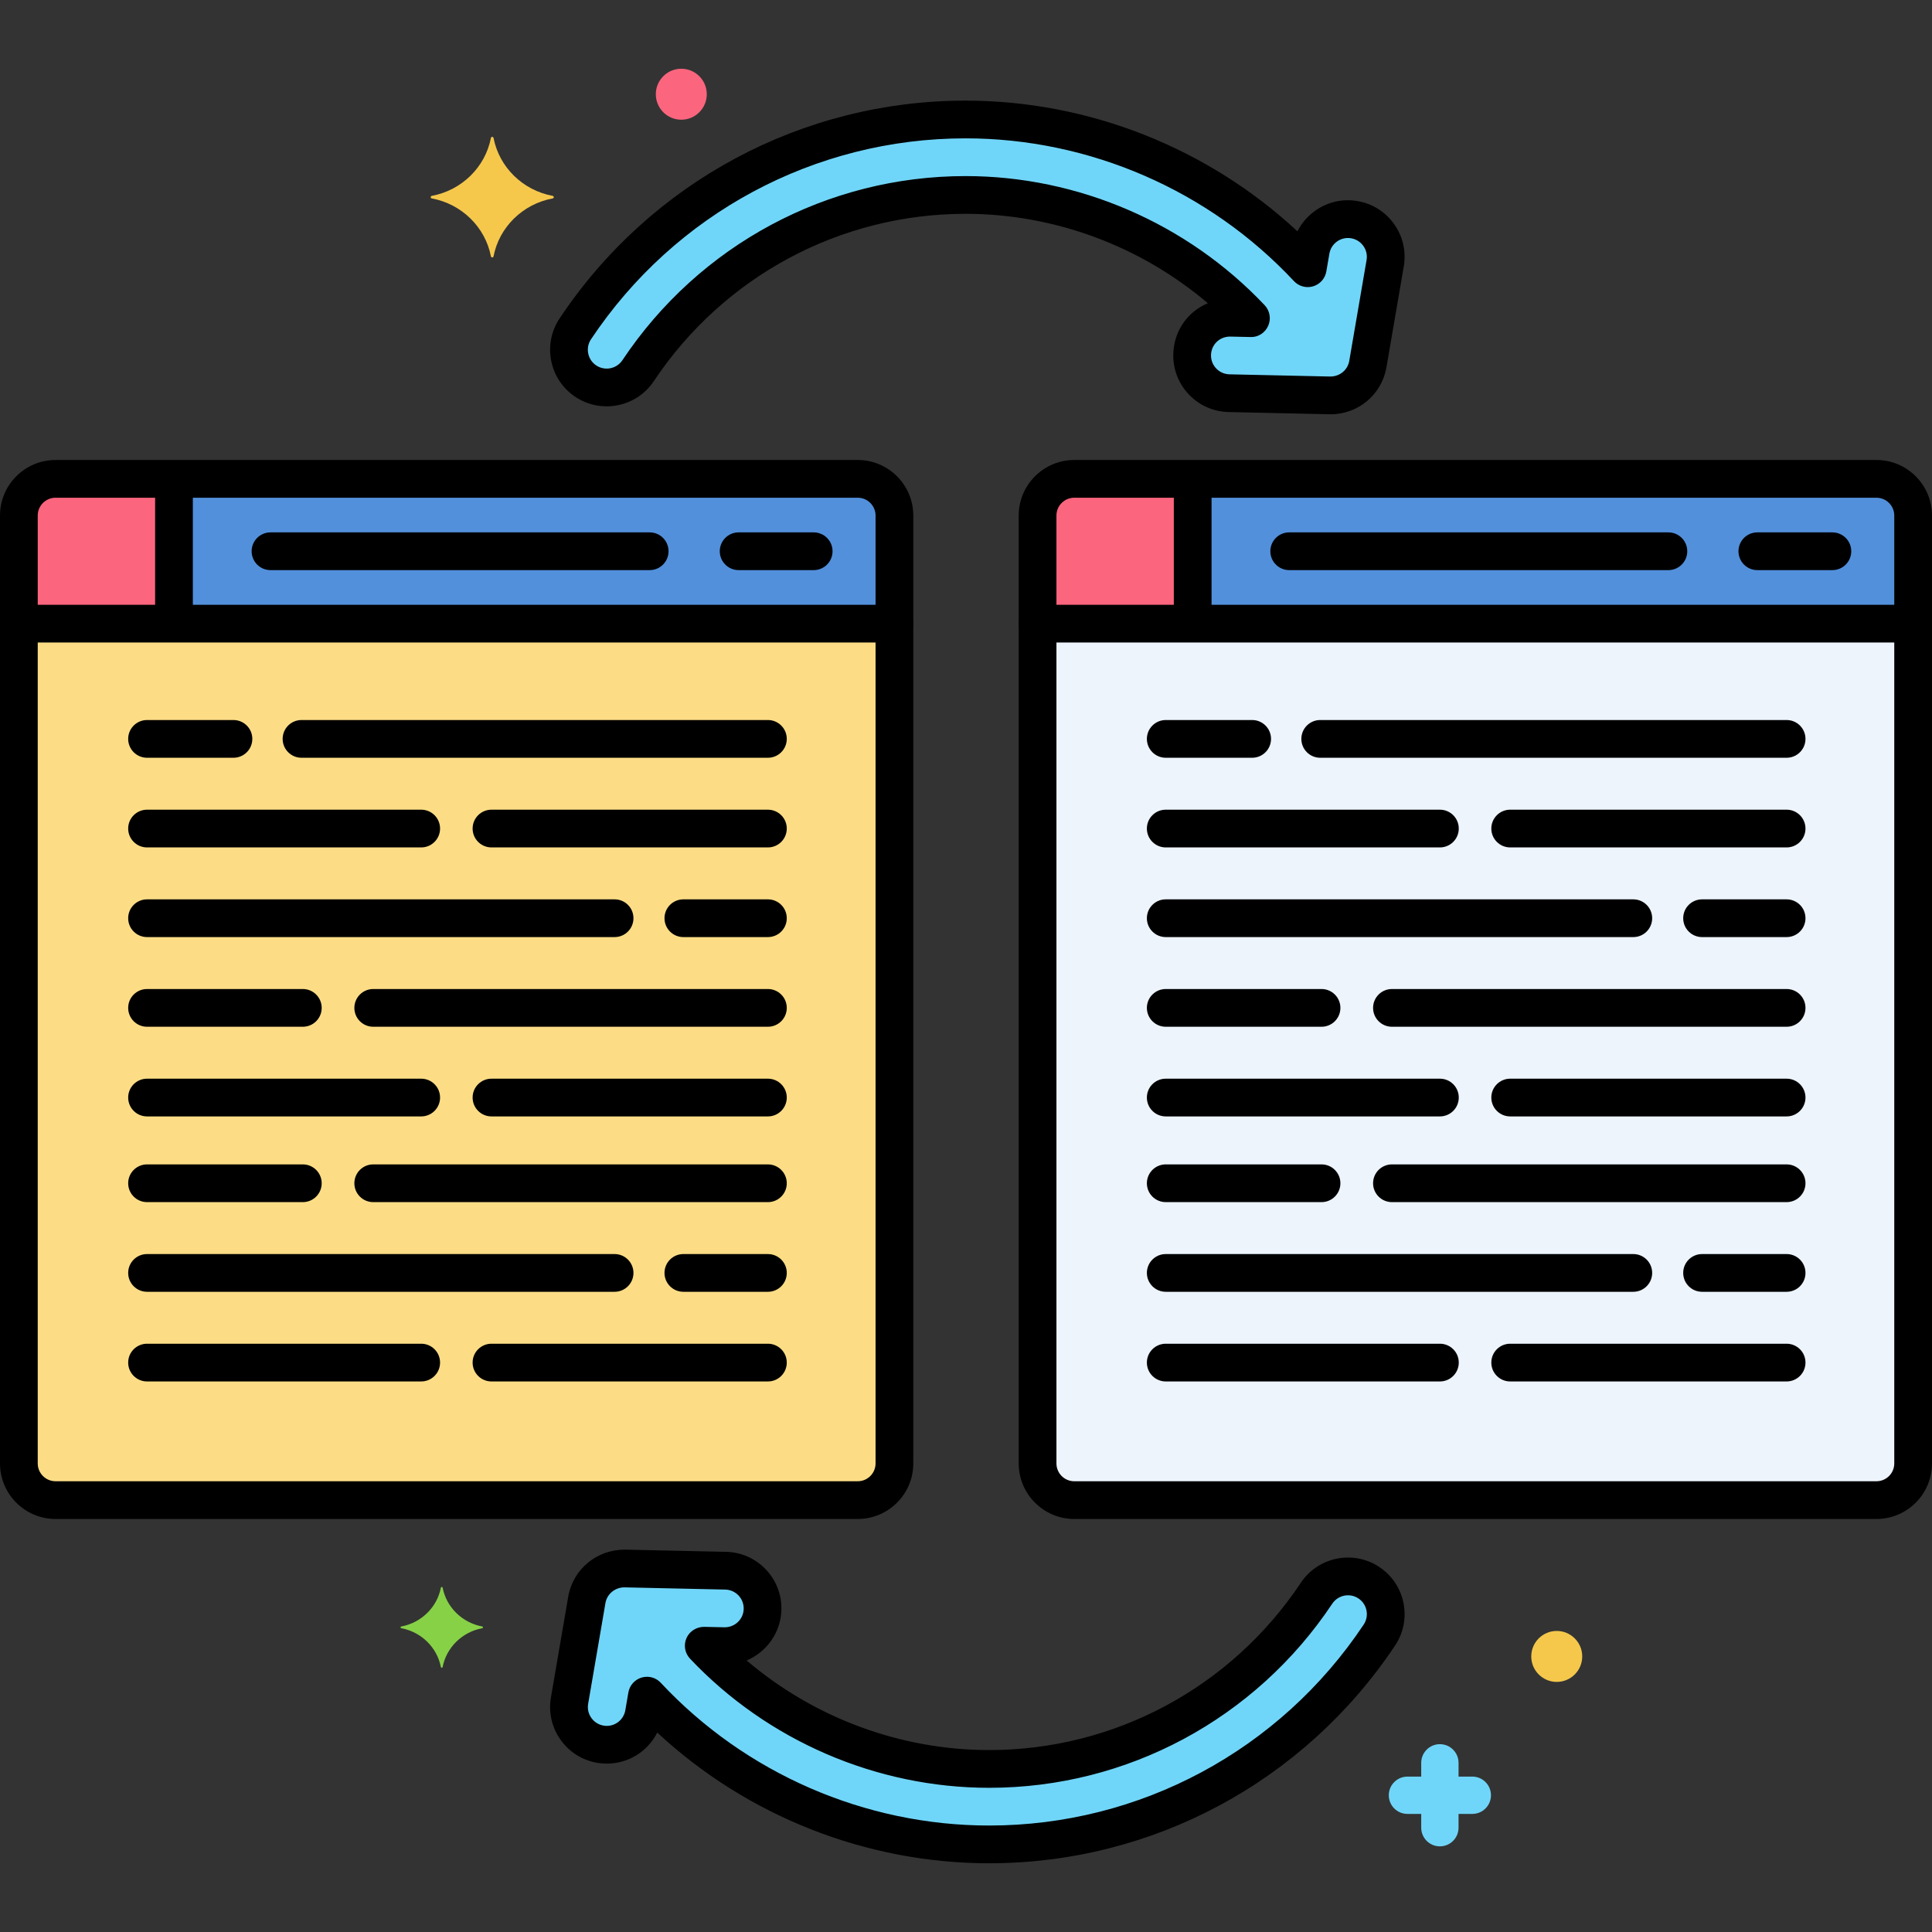 <svg enable-background="new 0 0 256 256" height="512" viewBox="0 0 256 256" width="512" xmlns="http://www.w3.org/2000/svg"><rect x="0" y="0" width="256" height="256" fill="#333333" stroke="none"/><g id="Layer_22"><g><g><g><path d="m77.62 50.504c2.299 1.531 5.402.91 6.934-1.388 9.717-14.58 25.935-23.285 43.383-23.285 14.455 0 28.053 5.988 37.822 16.328l-2.684-.059c-2.809-.044-5.048 2.129-5.109 4.889-.061 2.761 2.128 5.048 4.889 5.109l13.356.293c.038 0 .074.001.111.001 2.428 0 4.514-1.75 4.926-4.154l2.293-13.355c.467-2.722-1.36-5.307-4.082-5.774-2.724-.47-5.307 1.36-5.774 4.082l-.404 2.353c-11.658-12.485-27.987-19.711-45.346-19.711-20.8 0-40.128 10.37-51.704 27.739-1.53 2.296-.909 5.401 1.389 6.932z" fill="#70d6f9"/></g></g><g><g><path d="m181.387 209.72c-2.297-1.53-5.402-.91-6.934 1.388-9.717 14.58-25.935 23.285-43.383 23.285-14.455 0-28.053-5.988-37.822-16.328l2.684.059c2.767.029 5.048-2.129 5.109-4.889.061-2.761-2.128-5.048-4.889-5.109l-13.355-.293c-2.475-.012-4.619 1.712-5.038 4.153l-2.293 13.355c-.467 2.722 1.36 5.307 4.082 5.774.286.049.571.073.852.073 2.39 0 4.504-1.72 4.922-4.155l.404-2.352c11.658 12.485 27.987 19.711 45.345 19.711 20.8 0 40.129-10.37 51.705-27.739 1.53-2.297.909-5.402-1.389-6.933z" fill="#70d6f9"/></g></g><g><g><path d="m195.089 240.354h-1.824v1.824c0 1.366-1.107 2.473-2.473 2.473s-2.473-1.107-2.473-2.473v-1.824h-1.824c-1.366 0-2.473-1.107-2.473-2.473s1.107-2.473 2.473-2.473h1.824v-1.824c0-1.366 1.107-2.473 2.473-2.473s2.473 1.107 2.473 2.473v1.824h1.824c1.366 0 2.473 1.107 2.473 2.473s-1.108 2.473-2.473 2.473z" fill="#70d6f9"/></g></g><g><g><path d="m63.9 215.747c-2.654.494-4.745 2.543-5.249 5.143-.025.131-.208.131-.233 0-.504-2.6-2.596-4.648-5.249-5.143-.133-.025-.133-.203 0-.228 2.654-.494 4.745-2.543 5.249-5.143.025-.131.208-.131.233 0 .504 2.6 2.596 4.648 5.249 5.143.133.025.133.203 0 .228z" fill="#87d147"/></g></g><g><g><path d="m73.23 26.293c-3.959.737-7.08 3.794-7.833 7.673-.038.195-.31.195-.348 0-.753-3.879-3.873-6.936-7.833-7.673-.199-.037-.199-.303 0-.34 3.959-.737 7.08-3.794 7.833-7.673.038-.195.31-.195.348 0 .753 3.879 3.873 6.936 7.833 7.673.199.036.199.303 0 .34z" fill="#f5c84c"/></g></g><g><g><circle cx="90.276" cy="12.485" fill="#fc657e" r="3.377"/></g></g><g><g><circle cx="206.276" cy="219.485" fill="#f5c84c" r="3.377"/></g></g><g><g><path d="m137.484 82.635v111.278c0 2.684 2.176 4.86 4.86 4.86h106.296c2.684 0 4.86-2.176 4.86-4.86v-111.278z" fill="#edf4fc"/></g></g><g><g><path d="m248.64 63.451h-106.296c-2.684 0-4.86 2.176-4.86 4.86v14.324h116.016v-14.324c0-2.684-2.176-4.86-4.86-4.86z" fill="#5290db"/></g></g><g><g><path d="m158.038 63.451h-15.694c-2.684 0-4.86 2.176-4.86 4.86v14.324h20.554z" fill="#fc657e"/></g></g><g><g><path d="m221.07 75.543h-50.243c-1.381 0-2.5-1.119-2.5-2.5s1.119-2.5 2.5-2.5h50.243c1.381 0 2.5 1.119 2.5 2.5s-1.119 2.5-2.5 2.5z"/></g></g><g><g><path d="m242.801 75.543h-9.943c-1.381 0-2.5-1.119-2.5-2.5s1.119-2.5 2.5-2.5h9.943c1.381 0 2.5 1.119 2.5 2.5s-1.119 2.5-2.5 2.5z"/></g></g><g><g><path d="m248.641 201.273h-106.297c-4.058 0-7.36-3.302-7.36-7.36v-111.278c0-1.381 1.119-2.5 2.5-2.5s2.5 1.119 2.5 2.5v111.278c0 1.301 1.059 2.36 2.36 2.36h106.297c1.301 0 2.359-1.059 2.359-2.36v-111.278c0-1.381 1.119-2.5 2.5-2.5s2.5 1.119 2.5 2.5v111.278c0 4.058-3.301 7.36-7.359 7.36z"/></g></g><g><g><path d="m253.5 85.135h-116.016c-1.381 0-2.5-1.119-2.5-2.5v-14.324c0-4.058 3.302-7.36 7.36-7.36h106.297c4.058 0 7.359 3.302 7.359 7.36v14.324c0 1.381-1.119 2.5-2.5 2.5zm-113.516-5h111.016v-11.824c0-1.301-1.059-2.36-2.359-2.36h-106.297c-1.301 0-2.36 1.059-2.36 2.36z"/></g></g><g><g><path d="m158.038 84.25c-1.381 0-2.5-1.119-2.5-2.5v-17.375c0-1.381 1.119-2.5 2.5-2.5s2.5 1.119 2.5 2.5v17.375c0 1.381-1.119 2.5-2.5 2.5z"/></g></g><g><g><path d="m236.735 100.407h-61.799c-1.381 0-2.5-1.119-2.5-2.5s1.119-2.5 2.5-2.5h61.799c1.381 0 2.5 1.119 2.5 2.5s-1.119 2.5-2.5 2.5z"/></g></g><g><g><path d="m165.918 100.407h-11.45c-1.381 0-2.5-1.119-2.5-2.5s1.119-2.5 2.5-2.5h11.45c1.381 0 2.5 1.119 2.5 2.5s-1.119 2.5-2.5 2.5z"/></g></g><g><g><path d="m236.735 112.288h-36.627c-1.381 0-2.5-1.119-2.5-2.5s1.119-2.5 2.5-2.5h36.627c1.381 0 2.5 1.119 2.5 2.5s-1.119 2.5-2.5 2.5z"/></g></g><g><g><path d="m190.795 112.288h-36.327c-1.381 0-2.5-1.119-2.5-2.5s1.119-2.5 2.5-2.5h36.327c1.381 0 2.5 1.119 2.5 2.5s-1.119 2.5-2.5 2.5z"/></g></g><g><g><path d="m236.735 124.169h-11.202c-1.381 0-2.5-1.119-2.5-2.5s1.119-2.5 2.5-2.5h11.202c1.381 0 2.5 1.119 2.5 2.5s-1.119 2.5-2.5 2.5z"/></g></g><g><g><path d="m216.421 124.169h-61.953c-1.381 0-2.5-1.119-2.5-2.5s1.119-2.5 2.5-2.5h61.953c1.381 0 2.5 1.119 2.5 2.5s-1.119 2.5-2.5 2.5z"/></g></g><g><g><path d="m236.735 136.05h-52.295c-1.381 0-2.5-1.119-2.5-2.5s1.119-2.5 2.5-2.5h52.295c1.381 0 2.5 1.119 2.5 2.5s-1.119 2.5-2.5 2.5z"/></g></g><g><g><path d="m175.11 136.05h-20.642c-1.381 0-2.5-1.119-2.5-2.5s1.119-2.5 2.5-2.5h20.642c1.381 0 2.5 1.119 2.5 2.5s-1.119 2.5-2.5 2.5z"/></g></g><g><g><path d="m236.735 183.05h-36.627c-1.381 0-2.5-1.119-2.5-2.5s1.119-2.5 2.5-2.5h36.627c1.381 0 2.5 1.119 2.5 2.5s-1.119 2.5-2.5 2.5z"/></g></g><g><g><path d="m190.795 183.05h-36.327c-1.381 0-2.5-1.119-2.5-2.5s1.119-2.5 2.5-2.5h36.327c1.381 0 2.5 1.119 2.5 2.5s-1.119 2.5-2.5 2.5z"/></g></g><g><g><path d="m236.735 171.169h-11.202c-1.381 0-2.5-1.119-2.5-2.5s1.119-2.5 2.5-2.5h11.202c1.381 0 2.5 1.119 2.5 2.5s-1.119 2.5-2.5 2.5z"/></g></g><g><g><path d="m216.421 171.169h-61.953c-1.381 0-2.5-1.119-2.5-2.5s1.119-2.5 2.5-2.5h61.953c1.381 0 2.5 1.119 2.5 2.5s-1.119 2.5-2.5 2.5z"/></g></g><g><g><path d="m236.735 159.288h-52.295c-1.381 0-2.5-1.119-2.5-2.5s1.119-2.5 2.5-2.5h52.295c1.381 0 2.5 1.119 2.5 2.5s-1.119 2.5-2.5 2.5z"/></g></g><g><g><path d="m175.11 159.288h-20.642c-1.381 0-2.5-1.119-2.5-2.5s1.119-2.5 2.5-2.5h20.642c1.381 0 2.5 1.119 2.5 2.5s-1.119 2.5-2.5 2.5z"/></g></g><g><g><path d="m236.735 147.931h-36.627c-1.381 0-2.5-1.119-2.5-2.5s1.119-2.5 2.5-2.5h36.627c1.381 0 2.5 1.119 2.5 2.5s-1.119 2.5-2.5 2.5z"/></g></g><g><g><path d="m190.795 147.931h-36.327c-1.381 0-2.5-1.119-2.5-2.5s1.119-2.5 2.5-2.5h36.327c1.381 0 2.5 1.119 2.5 2.5s-1.119 2.5-2.5 2.5z"/></g></g><g><g><path d="m2.5 82.635v111.278c0 2.684 2.176 4.86 4.86 4.86h106.297c2.684 0 4.86-2.176 4.86-4.86v-111.278z" fill="#fcdd86"/></g></g><g><g><path d="m113.656 63.451h-106.296c-2.684 0-4.86 2.176-4.86 4.86v14.324h116.016v-14.324c0-2.684-2.176-4.86-4.86-4.86z" fill="#5290db"/></g></g><g><g><path d="m23.054 63.451h-15.694c-2.684 0-4.86 2.176-4.86 4.86v14.324h20.554z" fill="#fc657e"/></g></g><g><g><path d="m86.086 75.543h-50.243c-1.381 0-2.5-1.119-2.5-2.5s1.119-2.5 2.5-2.5h50.243c1.381 0 2.5 1.119 2.5 2.5s-1.119 2.5-2.5 2.5z"/></g></g><g><g><path d="m107.817 75.543h-9.943c-1.381 0-2.5-1.119-2.5-2.5s1.119-2.5 2.5-2.5h9.943c1.381 0 2.5 1.119 2.5 2.5s-1.119 2.5-2.5 2.5z"/></g></g><g><g><path d="m113.656 201.273h-106.297c-4.058 0-7.359-3.302-7.359-7.36v-111.278c0-1.381 1.119-2.5 2.5-2.5s2.5 1.119 2.5 2.5v111.278c0 1.301 1.059 2.36 2.359 2.36h106.297c1.301 0 2.36-1.059 2.36-2.36v-111.278c0-1.381 1.119-2.5 2.5-2.5s2.5 1.119 2.5 2.5v111.278c0 4.058-3.302 7.36-7.36 7.36z"/></g></g><g><g><path d="m118.516 85.135h-116.016c-1.381 0-2.5-1.119-2.5-2.5v-14.324c0-4.058 3.301-7.36 7.359-7.36h106.297c4.058 0 7.36 3.302 7.36 7.36v14.324c0 1.381-1.119 2.5-2.5 2.5zm-113.516-5h111.016v-11.824c0-1.301-1.059-2.36-2.36-2.36h-106.297c-1.3 0-2.359 1.059-2.359 2.36z"/></g></g><g><g><path d="m23.054 84.375c-1.381 0-2.5-1.119-2.5-2.5v-17.667c0-1.381 1.119-2.5 2.5-2.5s2.5 1.119 2.5 2.5v17.667c0 1.381-1.119 2.5-2.5 2.5z"/></g></g><g><g><path d="m101.751 100.407h-61.799c-1.381 0-2.5-1.119-2.5-2.5s1.119-2.5 2.5-2.5h61.799c1.381 0 2.5 1.119 2.5 2.5s-1.119 2.5-2.5 2.5z"/></g></g><g><g><path d="m30.934 100.407h-11.45c-1.381 0-2.5-1.119-2.5-2.5s1.119-2.5 2.5-2.5h11.45c1.381 0 2.5 1.119 2.5 2.5s-1.119 2.5-2.5 2.5z"/></g></g><g><g><path d="m101.751 112.288h-36.627c-1.381 0-2.5-1.119-2.5-2.5s1.119-2.5 2.5-2.5h36.627c1.381 0 2.5 1.119 2.5 2.5s-1.119 2.5-2.5 2.5z"/></g></g><g><g><path d="m55.811 112.288h-36.327c-1.381 0-2.5-1.119-2.5-2.5s1.119-2.5 2.5-2.5h36.327c1.381 0 2.5 1.119 2.5 2.5s-1.119 2.5-2.5 2.5z"/></g></g><g><g><path d="m101.751 124.169h-11.202c-1.381 0-2.5-1.119-2.5-2.5s1.119-2.5 2.5-2.5h11.202c1.381 0 2.5 1.119 2.5 2.5s-1.119 2.5-2.5 2.5z"/></g></g><g><g><path d="m81.437 124.169h-61.953c-1.381 0-2.5-1.119-2.5-2.5s1.119-2.5 2.5-2.5h61.953c1.381 0 2.5 1.119 2.5 2.5s-1.119 2.5-2.5 2.5z"/></g></g><g><g><path d="m101.751 136.05h-52.296c-1.381 0-2.5-1.119-2.5-2.5s1.119-2.5 2.5-2.5h52.296c1.381 0 2.5 1.119 2.5 2.5s-1.119 2.5-2.5 2.5z"/></g></g><g><g><path d="m40.126 136.05h-20.642c-1.381 0-2.5-1.119-2.5-2.5s1.119-2.5 2.5-2.5h20.642c1.381 0 2.5 1.119 2.5 2.5s-1.119 2.5-2.5 2.5z"/></g></g><g><g><path d="m101.751 183.05h-36.627c-1.381 0-2.5-1.119-2.5-2.5s1.119-2.5 2.5-2.5h36.627c1.381 0 2.5 1.119 2.5 2.5s-1.119 2.5-2.5 2.5z"/></g></g><g><g><path d="m55.811 183.05h-36.327c-1.381 0-2.5-1.119-2.5-2.5s1.119-2.5 2.5-2.5h36.327c1.381 0 2.5 1.119 2.5 2.5s-1.119 2.5-2.5 2.5z"/></g></g><g><g><path d="m101.751 171.169h-11.202c-1.381 0-2.5-1.119-2.5-2.5s1.119-2.5 2.5-2.5h11.202c1.381 0 2.5 1.119 2.5 2.5s-1.119 2.5-2.5 2.5z"/></g></g><g><g><path d="m81.437 171.169h-61.953c-1.381 0-2.5-1.119-2.5-2.5s1.119-2.5 2.5-2.5h61.953c1.381 0 2.5 1.119 2.5 2.5s-1.119 2.5-2.5 2.5z"/></g></g><g><g><path d="m101.751 159.288h-52.296c-1.381 0-2.5-1.119-2.5-2.5s1.119-2.5 2.5-2.5h52.296c1.381 0 2.5 1.119 2.5 2.5s-1.119 2.5-2.5 2.5z"/></g></g><g><g><path d="m40.126 159.288h-20.642c-1.381 0-2.5-1.119-2.5-2.5s1.119-2.5 2.5-2.5h20.642c1.381 0 2.5 1.119 2.5 2.5s-1.119 2.5-2.5 2.5z"/></g></g><g><g><path d="m101.751 147.931h-36.627c-1.381 0-2.5-1.119-2.5-2.5s1.119-2.5 2.5-2.5h36.627c1.381 0 2.5 1.119 2.5 2.5s-1.119 2.5-2.5 2.5z"/></g></g><g><g><path d="m55.811 147.931h-36.327c-1.381 0-2.5-1.119-2.5-2.5s1.119-2.5 2.5-2.5h36.327c1.381 0 2.5 1.119 2.5 2.5s-1.119 2.5-2.5 2.5z"/></g></g><g><g><path d="m176.322 54.893-.141-.001-13.381-.294c-2.003-.044-3.869-.865-5.254-2.313-1.385-1.447-2.124-3.348-2.08-5.35.068-3.089 1.921-5.655 4.578-6.756-8.917-7.582-20.352-11.847-32.107-11.847-16.61 0-32.05 8.288-41.302 22.171-2.293 3.441-6.958 4.374-10.4 2.083-1.667-1.111-2.802-2.805-3.195-4.77-.393-1.964.002-3.964 1.113-5.631 12.041-18.066 32.147-28.853 53.785-28.853 16.305 0 32.093 6.264 43.981 17.319.545-1.082 1.35-2.02 2.366-2.739 1.636-1.158 3.624-1.611 5.602-1.267 1.972.338 3.696 1.426 4.853 3.062 1.156 1.636 1.606 3.624 1.267 5.598l-2.293 13.356c-.622 3.611-3.73 6.232-7.392 6.232zm-13.344-10.293c-1.376 0-2.482 1.066-2.513 2.445-.015.667.231 1.301.693 1.783.461.483 1.083.756 1.751.771l13.356.293h.001c1.276 0 2.312-.873 2.518-2.076l2.293-13.356c.113-.658-.037-1.321-.422-1.866-.386-.545-.96-.908-1.618-1.021-.66-.115-1.322.036-1.866.421-.545.386-.908.961-1.021 1.62l-.404 2.352c-.161.936-.838 1.7-1.748 1.972-.908.273-1.895.006-2.543-.689-11.226-12.022-27.088-18.917-43.519-18.917-19.962 0-38.513 9.953-49.624 26.625-.371.556-.502 1.223-.371 1.877.131.655.509 1.219 1.064 1.589 1.149.764 2.704.453 3.467-.693 10.182-15.278 27.177-24.398 45.463-24.398 14.917 0 29.365 6.236 39.639 17.11.692.733.876 1.81.468 2.731-.409.922-1.321 1.53-2.34 1.485l-2.682-.058c-.015 0-.028 0-.042 0z"/></g></g><g><g><path d="m131.07 246.893c-16.306 0-32.093-6.263-43.98-17.32-1.245 2.475-3.794 4.116-6.691 4.116-.425 0-.855-.037-1.277-.109-1.973-.339-3.697-1.427-4.854-3.063-1.156-1.636-1.606-3.624-1.267-5.598l2.293-13.356c.621-3.615 3.761-6.229 7.476-6.229h.038l13.398.293c2.003.044 3.869.865 5.254 2.313 1.385 1.447 2.124 3.348 2.08 5.35-.067 3.022-1.957 5.609-4.603 6.734 8.921 7.595 20.367 11.869 32.133 11.869 16.61 0 32.051-8.288 41.303-22.171 2.294-3.44 6.959-4.375 10.4-2.082 1.667 1.111 2.802 2.805 3.195 4.77.393 1.964-.002 3.964-1.113 5.631-12.041 18.065-32.147 28.852-53.785 28.852zm-45.345-24.712c.682 0 1.347.28 1.827.794 11.226 12.022 27.087 18.917 43.518 18.917 19.962 0 38.513-9.953 49.624-26.625.371-.556.502-1.223.371-1.877-.131-.655-.509-1.219-1.064-1.589-1.147-.764-2.703-.453-3.467.694-10.181 15.277-27.177 24.398-45.463 24.398-14.917 0-29.365-6.237-39.639-17.111-.692-.733-.876-1.81-.467-2.731s1.344-1.49 2.34-1.485l2.684.059h.027c1.376 0 2.497-1.069 2.527-2.445.03-1.378-1.066-2.524-2.444-2.554l-13.355-.293c-.004 0-.008 0-.012 0-1.229 0-2.3.871-2.507 2.076l-2.293 13.356c-.113.658.037 1.321.422 1.866.386.545.96.908 1.618 1.021 1.384.241 2.657-.697 2.887-2.041l.404-2.353c.161-.936.838-1.7 1.748-1.972.234-.071.474-.105.714-.105z"/></g></g></g></g></svg>